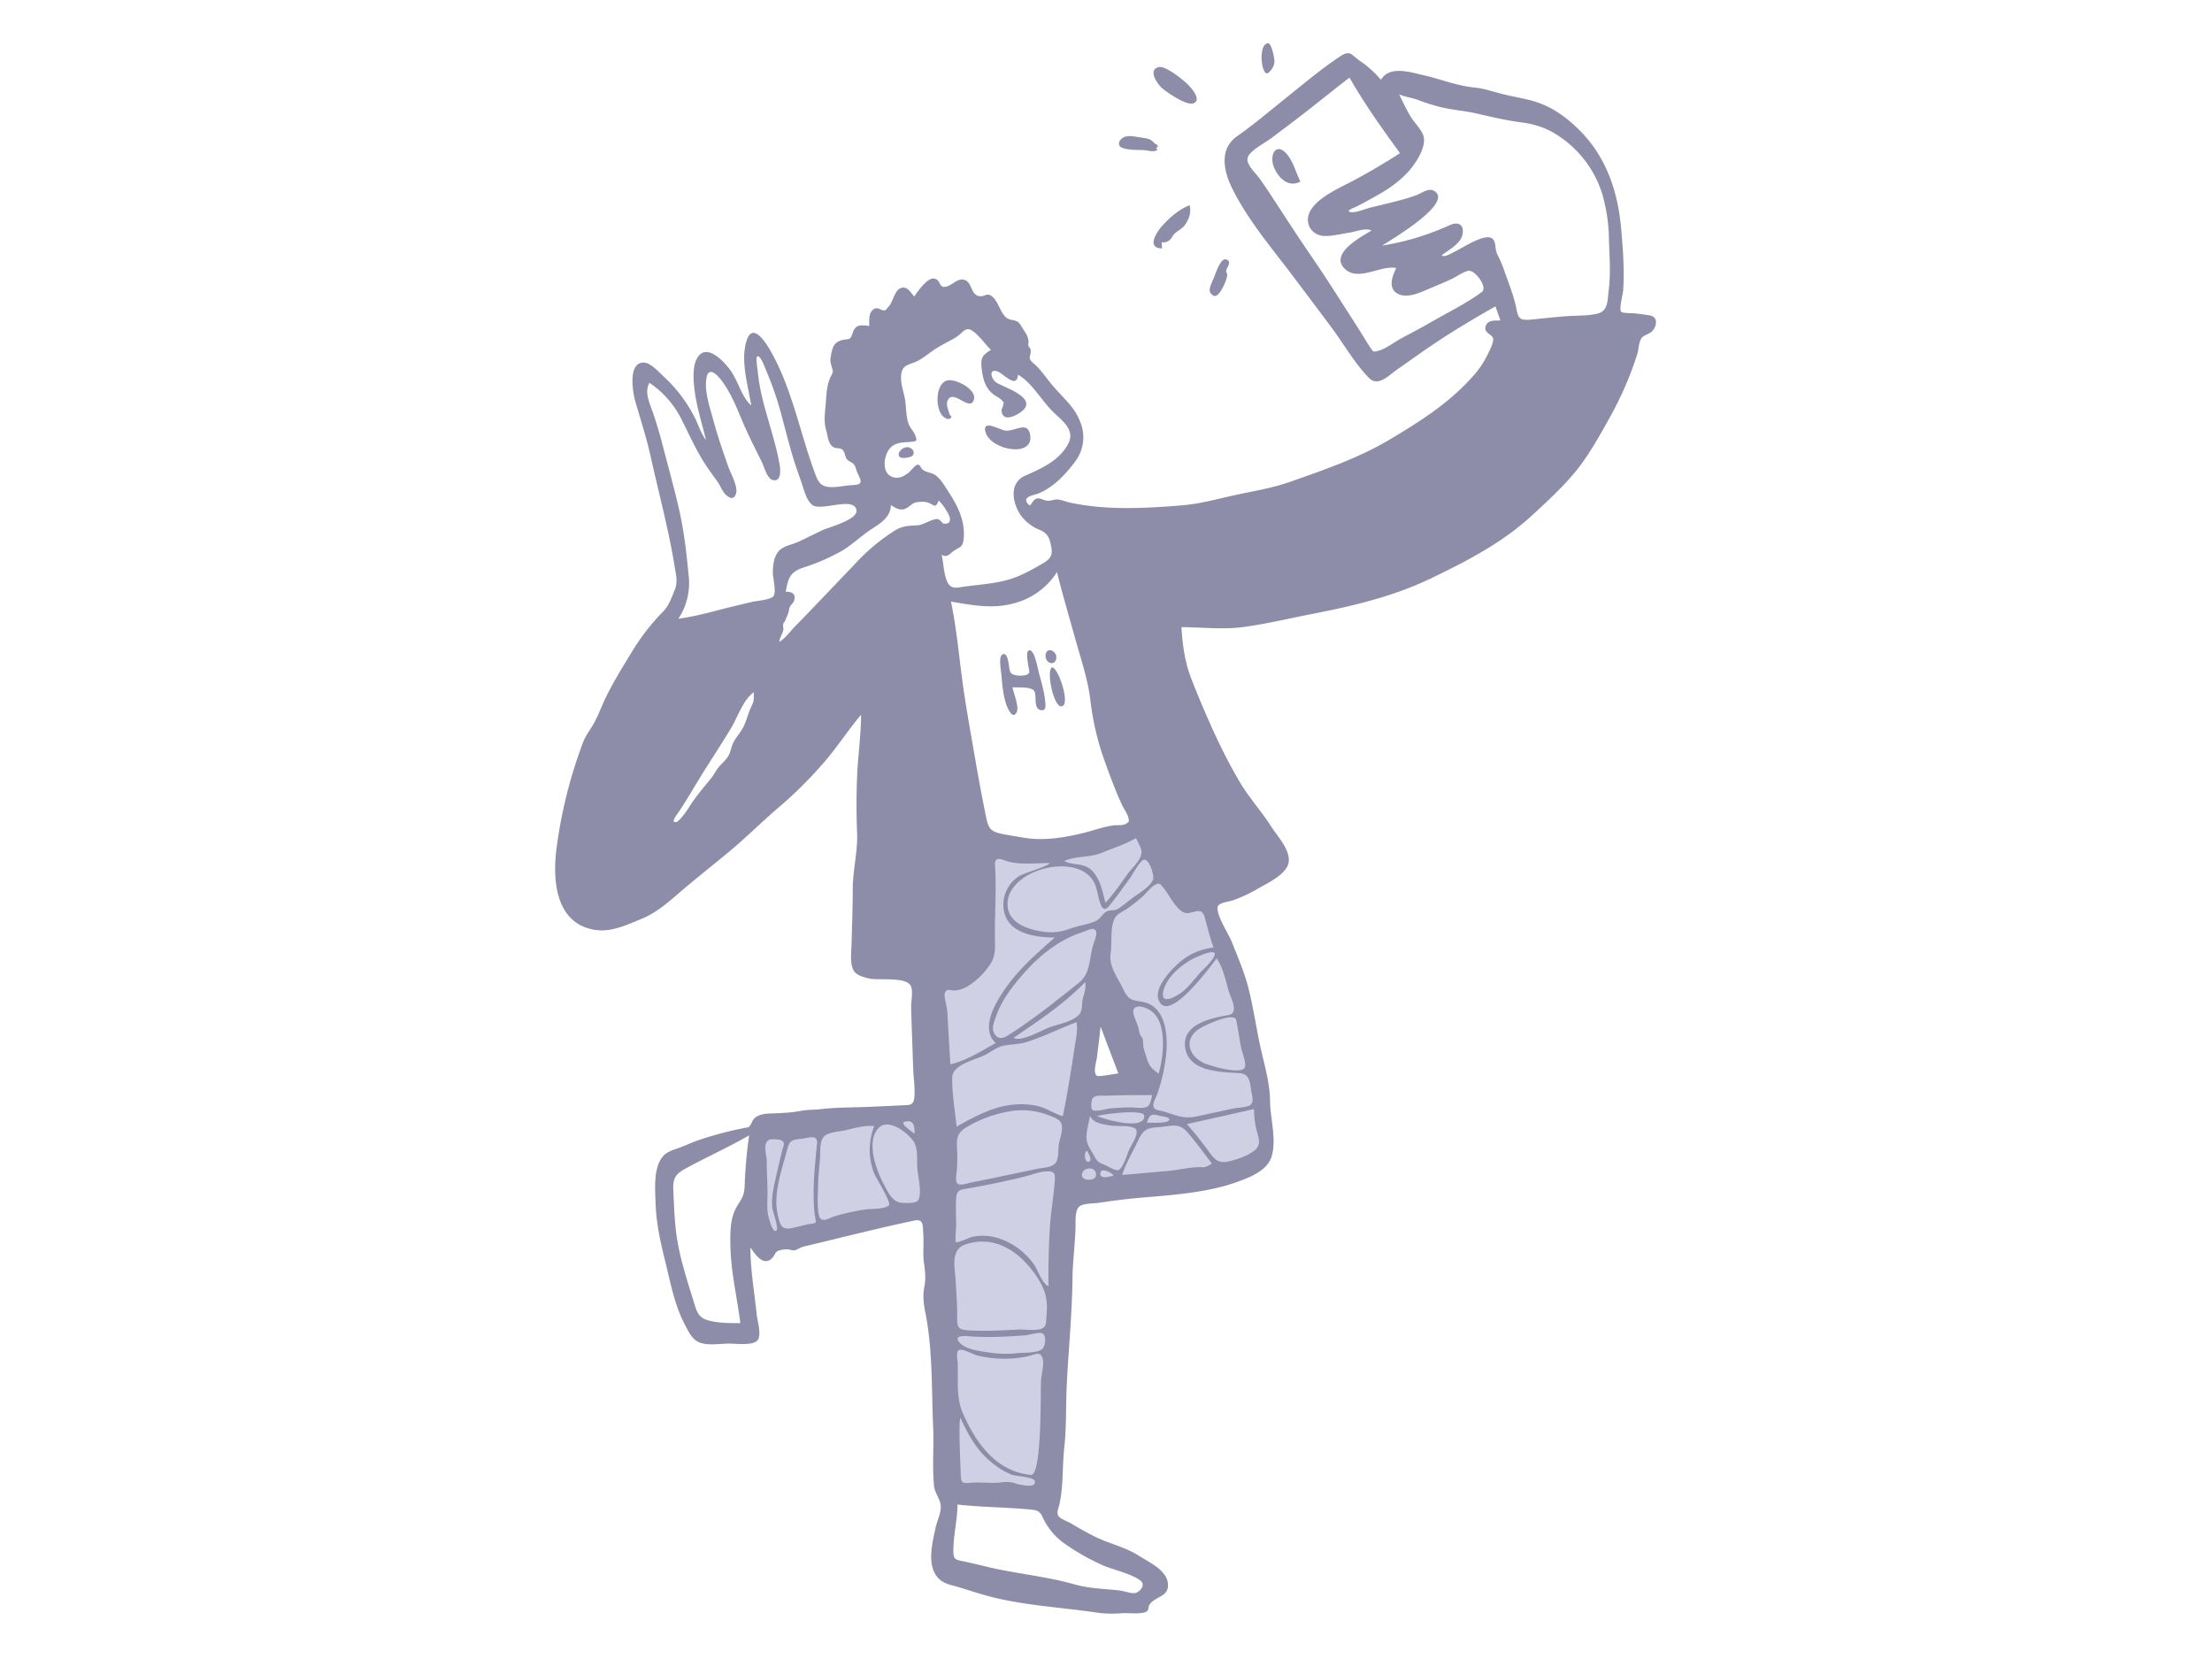 <svg xmlns="http://www.w3.org/2000/svg" fill="none" viewBox="0 0 368 276">
  <defs/>
  <path fill="#D0D0E5" fill-rule="evenodd" d="M190.6 137.29c.8.15 2.13 2.45 2.68 3.1l5.27 6.32c.7.85 1.72 1.73 2.22 2.7.38.76.51 1.8.74 2.6 2.86 9.99 5.66 20.04 7.74 30.23.45 2.2.87 4.4 1.12 6.63.13 1.1.45 2.71-.03 3.78-.54 1.2-2.28 1.7-3.4 2.06-2.2.73-4.5 1.16-6.78 1.54a187 187 0 01-16.58 1.91c-1.69.13-3.43.13-5.11.36-.8.1-.57-.1-.82.43-.35.75-.12 2.32-.16 3.14l-.3 5.77-.8 15.75-.82 15.96-.3 6.05c-.06 1.08.1 2.47-.19 3.52-.22.79.14.55-.83.6-2.24.1-4.56-.16-6.8-.24l-7.63-.28c-.72-.02-1.54.18-1.83-.34-.36-.63-.08-2.37-.1-3.08l-.22-5.92-.58-16.25-.8-22.16-8.48 1.71-12.53 2.52c-1.92.39-4.2 1.27-6.17.99-1.97-.29-2.78-1.13-2.9-3-.11-2-.06-4-.04-6 .05-3.28.14-6.56.26-9.83l16.75-1.5c2.97-.28 5.95-.54 8.92-.81.68-.06 2.34.07 2.64-.44.47-.79-.05-3.39-.07-4.28l-.13-8.46-.49-31.1 4.01.12c5.82.17 11.66.4 17.48.23 2.91-.1 5.68-.88 8.43-1.81 1.47-.5 2.91-1.03 4.35-1.6.46-.17 1.79-1.02 2.28-.92zm-7.89 28.93l-2.97 14.53 10.17-.67-7.2-13.86z" clip-rule="evenodd"/>
  <path fill="#8D8DAA" fill-rule="evenodd" d="M267.62 48.38c-.2 1.62-.06 3.38-1.88 3.8-1.69.4-3.54.3-5.26.43-1.94.15-3.87.37-5.8.56-2.43.24-2.08-.7-2.62-2.77-.48-1.9-1.26-3.8-1.9-5.65-.3-.86-.66-1.65-1.07-2.46-.37-.74-.2-1.73-.6-2.35-1.36-2.1-8 3.65-8.62 2.52 1.12-.88 3.07-1.86 3.41-3.36.41-1.76-.7-2.28-2.11-1.64a43.66 43.66 0 01-11.23 3.4c1.22-.81 12.26-7.24 8.55-9.15-.83-.43-1.95.38-2.7.69-1.2.48-2.44.8-3.69 1.13-1.31.33-2.63.65-3.95.96-.93.21-2.58.97-3.48.79-.92-.2.7-.76.97-.9a85.7 85.7 0 003.43-1.85c2.01-1.12 3.87-2.43 5.4-4.17 1.15-1.32 3.05-4.2 2.25-6.01-.47-1.06-1.49-2.03-2.09-3.03-.7-1.17-1.26-2.41-1.87-3.63 1.02.45 2.16.56 3.2.96 1.03.4 2.09.73 3.17 1.03 2.16.6 4.32.7 6.47 1.19 2.42.55 4.95 1.16 7.42 1.48 2.15.27 4.08.86 5.92 2.03a18.04 18.04 0 017.68 10.08 29.2 29.2 0 011.06 7.68c.1 2.73.3 5.52-.06 8.24zm-21.09.2c-2.62 1.92-5.68 3.41-8.5 5.04-1.61.93-3.26 1.8-4.9 2.67-1.17.62-2.59 1.76-3.87 2.08-.81.2-.75.22-1.26-.52-.5-.71-.93-1.47-1.39-2.2-.84-1.34-1.7-2.68-2.56-4.02-1.91-3-3.83-6-5.84-8.93-2.03-2.95-3.97-5.95-5.93-8.94-.9-1.38-1.81-2.78-2.78-4.13-.74-1.03-2.63-2.6-1.73-3.82.83-1.13 2.73-2.06 3.86-2.92 1.37-1.04 2.76-2.07 4.13-3.12 2.94-2.25 5.81-4.6 8.75-6.86 2.5 4.39 5.44 8.5 8.4 12.57a105.85 105.85 0 01-8.2 4.8c-2.1 1.08-5.29 2.54-6.6 4.6-1.3 2.01-.03 4.34 2.29 4.38 1.38.02 2.76-.35 4.12-.56.97-.15 2.76-.85 3.65-.35-1.6 1-7.35 3.96-4.24 6.55 2.21 1.85 5.97-.85 8.36-.3-.73 1.4-1.49 3.64.54 4.4 1.69.64 3.9-.55 5.41-1.17 1.1-.46 2.2-.92 3.27-1.42.86-.4 1.89-1.19 2.8-1.36 1.07-.2 3.25 2.78 2.22 3.53zM197.74 151.9c1.5-.27 2.27-.9 2.75.93.42 1.63.84 3.2 1.39 4.81a10.4 10.4 0 00-6.13 2.9c-1.22 1.12-3.64 3.8-3.04 5.68 1.46 4.57 8.83-5.68 9.7-6.77 1.08 1.56 1.47 3.61 2 5.4.38 1.28 1.79 3.72-.07 4.03-2.61.44-7.51 1.41-7.2 5.11.36 4.37 5.92 4.34 9.03 4.54 1.76.11 1.77 1.52 2.02 3.1.11.7.46 1.65-.14 2.17-.53.45-2.16.47-2.85.61l-6.04 1.31c-2.29.5-3.5-.2-5.64-.82-.79-.24-1.59-.14-1.64-1.02-.04-.55.5-1.39.67-1.93a29.98 29.98 0 001.47-6.55c.3-3.25-.07-8.12-4.07-8.75-1.9-.3-2.27-.4-3.13-2.19-.92-1.93-2.4-3.72-2.04-5.94.26-1.62-.18-4.67.85-6 .47-.62 1.4-.99 2.03-1.44.81-.58 1.59-1.2 2.34-1.85.63-.54 1.4-1.6 2.12-2 .87-.48.9-.15 1.53.6.93 1.1 2.4 4.38 4.1 4.07zm4.25 7.22c-.53 1.05-1.73 2.03-2.5 2.9-.76.88-1.5 1.82-2.35 2.62-.95.88-4.3 3-3.57.14.58-2.22 2.73-4.03 4.63-5.14.37-.21 4.67-2.3 3.79-.52zm3.67 10.6c.33 1.48.51 3.02.8 4.51.14.77.95 2.62.62 3.36-.56 1.25-5.57-.23-6.6-.66-2.48-1.02-3.62-3.65-1.34-5.52.87-.71 6.19-3.19 6.52-1.7zm3.29 17.87c.28 1.43 1.1 2.74-.26 3.82-1.12.9-2.95 1.5-4.34 1.82-1.88.43-2.48-.63-3.48-1.98a68.4 68.4 0 00-3.4-4.24l11.15-2.5c0 1.04.13 2.07.33 3.08zm-8.91 6.6c-1.94-.1-4.02.49-5.99.64-2.46.19-4.9.47-7.36.63.63-2 1.76-3.8 2.64-5.7.9-1.9 1.51-2.1 3.56-2.25 1.89-.14 3.22-.79 4.62.82 1.45 1.67 2.77 3.48 4.1 5.25-.46.3-1 .64-1.57.61zm-13.86.41c-.47.35-1.95-.64-2.45-.83-.96-.38-1.18-.5-1.68-1.44-.44-.81-1.13-1.73-1.26-2.66-.18-1.22.36-2.82.56-4.04.52 1.27 2.24 1.41 3.4 1.62.88.16 3.48-.1 4.14.53.73.7-.62 2.62-.97 3.34-.41.87-.93 2.9-1.74 3.48zm-.93 1c-.58.1-2.24.67-2.2-.38.03-1.2 2.31.1 2.2.38zm-2.92-.06c-.1 1.01-2.28.93-2.33.04-.09-1.5 2.5-1.66 2.33-.04zm-2.5-27.27c-.55 1.58-3.94 2.15-5.24 2.64-1.19.44-4.74 2.5-5.96 1.75 4.15-2.84 8.4-5.64 11.91-9.28.15.9-.07 1.65-.34 2.5-.24.77-.11 1.69-.36 2.39zm-1.02 5.78c-.6 3.88-1.19 7.81-2 11.65-1.53-.47-2.8-1.42-4.42-1.75-1.47-.3-3-.31-4.49-.1-3.17.48-6 2.05-8.76 3.58-.25-2.66-.78-5.51-.72-8.18.05-2.22 3.85-2.88 5.57-3.8 1.04-.55 1.98-1.33 3.17-1.52 1.22-.2 2.4-.2 3.6-.57 2.86-.88 5.55-2.27 8.34-3.31.23 1.33-.09 2.69-.3 4zm-2.67 16.42c-.12.89.04 2.46-.64 3.13-.63.64-1.98.66-2.82.83l-7.62 1.59c-1.14.24-2.27.47-3.41.69-.55.1-1.91.62-2.37.19-.44-.41-.11-1.73-.09-2.28.05-1.1.11-2.2.04-3.3-.13-2.12-.01-2.92 1.95-4.02a21.27 21.27 0 016.6-2.38c2.38-.44 4.65-.2 6.91.71.63.26 1.58.57 1.87 1.25.4.93-.28 2.66-.42 3.6zm-2.86 34.05c-.93.59-2.96.49-4.03.6-1.73.2-3.47.09-5.19-.18-1.3-.2-3.22-.48-4.21-1.38-1.41-1.3.21-1.35 1.3-1.26 3.12.26 6.3.08 9.43-.15.6-.04 2.24-.58 2.83-.33.75.32.52 2.3-.13 2.7zm-1.78 20.85c-5.83-.57-9.22-5.4-11.34-10.34-1.13-2.66-.72-5.44-.83-8.25-.02-.5-.35-1.78.18-2.16.5-.36 2.5.75 3.04.88 2.78.68 5.85.75 8.63.09 1.2-.29 1.88-.82 2.26.37.31.97-.2 2.74-.25 3.75-.1 1.74.18 15.84-1.69 15.66zm-11.66 0c-.02-.84-.45-9.4-.03-9.43 1.23 2.66 2.5 5.04 4.74 7 1.14 1 2.43 1.9 3.86 2.43.54.2 3.59.35 3.74 1.02.26 1.17-1.82.7-2.44.6-.5-.08-.94-.29-1.43-.38-.92-.16-1.8.06-2.73.08-1.41.03-2.8-.12-4.21 0-1.3.12-1.46-.03-1.5-1.32zm.86-38.37c5-1.62 9.18 1.44 11.81 5.44 1.5 2.29 1.84 3.88 1.58 6.59-.1.97.08 1.62-.8 2.01-.89.4-2.89.1-3.84.15-2.74.13-5.47.3-8.21.14-1.78-.1-2.03-.41-2-2.14.03-2.08-.14-4.15-.26-6.23-.13-2.26-.9-5.11 1.72-5.96zm-1.63-3c0-1.53-.09-3.1 0-4.62.1-1.51.74-1.44 2.17-1.7 3.1-.56 6.18-1.18 9.23-1.94 1.2-.3 2.57-.87 3.83-.88 1.32 0 1.25.67 1.16 1.84-.2 2.59-.67 5.14-.81 7.71-.16 2.78-.24 5.6-.23 8.37 0 .94.23 1.64-.57.76-.8-.88-1.19-2.28-1.9-3.27a11.58 11.58 0 00-6.06-4.34 8.71 8.71 0 00-4.1-.17c-.42.08-2.5 1.07-2.76.88-.17-.14.04-2.58.04-2.64zm18.28 52.97a36.81 36.81 0 006.4 3.56c1.25.56 6.2 1.74 6.35 3 .09.67-.73 1.43-1.27 1.5-.68.1-1.8-.34-2.5-.42-2.52-.3-5.04-.31-7.5-1.01-4.92-1.4-10.02-1.8-14.98-3.03-1.19-.29-2.37-.56-3.56-.82-1.13-.25-1.63-.21-1.67-1.42-.09-2.64.67-5.35.67-8.03 4.02.45 8.06.45 12.09.83 1.72.16 1.68.49 2.44 2a11.02 11.02 0 003.53 3.84zm-19.6-85.99c-.05-.98-.09-1.96-.18-2.94-.05-.66-.65-2.5-.32-3 .4-.6.81-.24 1.53-.26.95-.02 1.74-.4 2.52-.9a11.96 11.96 0 003.54-3.63c.85-1.28.69-3.02.68-4.55-.03-3.95.26-7.8.02-11.77-.11-1.83 1.44-.7 2.7-.47 2.05.38 4.29.12 6.38.12-.08.49-4.35 1.7-5.04 2.15a5.65 5.65 0 00-2.64 5.2c.33 4.31 5.07 5.03 8.55 5.04-2.88 2.54-5.71 4.97-7.97 8.11-1.67 2.32-4.6 6.88-1.88 9.44-2.41 1.37-4.8 2.9-7.53 3.55l-.36-6.09zm-1.09-78.7c.98.63 1.4-.26 2.14-.72 1.05-.65 1.4-.58 1.53-2.04.25-2.69-.88-5.13-2.3-7.33-.65-1-1.3-2.2-2.2-2.98-.84-.71-1.68-.47-2.45-1.2-.3-.3-.24-.7-.74-.7-.33.01-1.13 1.03-1.4 1.26-.86.71-1.92 1.25-3.04.66-1.64-.85-1.11-3.95.16-4.95.98-.78 2.14-.66 3.26-.78.83-.1 1-.06.66-1.02-.24-.67-.8-1.2-1.07-1.85-.53-1.26-.41-2.8-.64-4.12-.2-1.2-.69-2.5-.67-3.7.03-1.55.53-1.95 1.87-2.39 1.3-.42 2.37-1.34 3.48-2.12 1.25-.88 2.62-1.46 3.9-2.26.87-.55 1.44-1.65 2.4-1.14 1.14.61 2.34 2.39 3.31 3.3-1.42.9-1.75 1.29-1.55 3.05.18 1.62.5 3.06 1.74 4.18.48.44 1.36.78 1.73 1.28.43.58.15.07.1.73-.03.35-.31.58-.25.99.27 1.82 2.36.74 3.22.11 3.07-2.25-2.67-4.04-4.03-4.86-.94-.57-1.4-2.38.09-1.9.99.32 3.23 3.03 3.46.56 2.45 1.43 3.97 4.46 6.03 6.38 1.49 1.39 3.49 2.92 2.3 5.13-1.5 2.82-4.48 4.1-7.2 5.31-2.64 1.18-2.1 4.52-.68 6.56a7.1 7.1 0 003.17 2.44c1.31.59 1.59 1.28 1.87 2.64.32 1.5-.02 2.11-1.32 2.9-1.28.75-2.61 1.5-3.97 2.09-2.94 1.28-6 1.37-9.13 1.8-1.1.16-2.15.48-2.75-.6-.67-1.23-.72-3.34-1.03-4.7zm-.47-5.85c-.74-.4-2.52.9-3.45.95-1.5.1-2.5.06-3.83.86a32.3 32.3 0 00-6.66 5.57l-6.83 7.14a278.06 278.06 0 01-3.11 3.22c-.83.84-1.64 2.02-2.66 2.61.05-.7.49-1.21.64-1.87.1-.38-.06-.71 0-1.08.01-.12.34-.53.38-.67l.45-1.1c.14-.34.12-.7.27-1.07.15-.37.56-.62.7-1 .42-1.07-.27-1.58-1.38-1.55.43-2.17.62-3.23 2.9-4a34.77 34.77 0 006.26-2.69c1.77-1 3.24-2.47 4.94-3.6 1.52-1.01 3.41-2.07 3.4-4.14.86.58 1.67 1.07 2.65.5.83-.5.94-.9 1.9-.99.8-.07 1.28-.1 1.98.25.82.4.94.7 1.42-.5.54.45 1.92 2.37 1.88 3.13-.03.41-.1.6-.6.71-.74.16-.71-.4-1.25-.68zm-3.44 113.25c-.36.55-1.87.45-2.45.44-1.78-.02-2.4-1.51-3.19-2.95-1.23-2.28-3.07-7-1.05-9.4 1.6-1.88 4.7.5 5.79 1.92.94 1.23.66 3.07.75 4.55.07 1.24.86 4.36.15 5.44zm-4.86.83c-.71.71-3.02.56-3.96.71-1.69.27-3.36.6-4.99 1.1-1.22.37-2.42 1.36-2.74-.33-.27-1.42-.13-3.13-.1-4.57.02-1.55.18-3.08.32-4.62.09-1.05-.14-2.97.71-3.77.74-.7 2.52-.76 3.48-.99 1.56-.37 3.2-.86 4.83-.7a10.8 10.8 0 00-.02 7.85c.3.74 2.9 4.88 2.47 5.32zm-11.96-10.27c-.4 3.88-.8 7.78-.42 11.67.02.24.3 1.3.18 1.47-.12.17-1.11.26-1.34.31-.89.22-1.78.44-2.67.63-1.75.36-1.98-.74-2.32-2.36-.73-3.46.69-7.22 1.55-10.55.42-1.62.73-1.8 2.33-1.94 1.1-.1 2.85-.88 2.69.77zm-6.74 14.47c-.67.6-1.34-2.26-1.4-2.55-.23-1.16-.1-2.34-.1-3.51 0-1.84-.13-3.67-.13-5.5 0-.99-.75-3 .42-3.53.35-.16 1.71-.1 2.02.11.65.42.4.7.2 1.42-.43 1.64-.8 3.3-1.17 4.94-.36 1.63-.72 3.19-.55 4.86.06.55 1.13 3.37.7 3.76zm21.27-18.07c1.62-.46 1.7.79 1.7 1.98-.24-.19-2.55-1.74-1.7-1.98zm-21.75-87.5c-.4.65-2.92.83-3.64 1l-4.26 1.03c-2.65.67-5.23 1.41-7.95 1.76a10.77 10.77 0 001.68-7.43c-.35-3.77-.8-7.5-1.66-11.18-.86-3.63-1.85-7.24-2.8-10.85a61.27 61.27 0 00-1.6-5.23c-.5-1.39-1.27-3.13-.43-4.55a15.88 15.88 0 015.1 5.64c1.32 2.56 2.46 5.18 3.99 7.62.7 1.12 1.5 2.14 2.25 3.22.45.64.77 1.57 1.33 2.11.66.63 1.35.92 1.72-.13.4-1.14-.87-3.38-1.25-4.44-.9-2.57-1.8-5.13-2.5-7.76-.57-2.13-1.51-4.7-1.18-6.95.33-2.23 1.84-.64 2.6.4 1.58 2.13 2.52 4.61 3.55 7.03.95 2.22 2.06 4.34 3.11 6.5.37.76.85 2.71 1.81 2.94 1.4.32 1.28-1.64 1.14-2.44-.88-5.27-3.19-10.33-3.66-15.7-.03-.25-.36-2.25-.1-2.42.53-.32 1.23 1.7 1.45 2.2a53.68 53.68 0 012.72 8.02c.64 2.32 1.21 4.66 1.92 6.95.4 1.26.84 2.5 1.28 3.75.4 1.12.8 3.05 1.85 3.8 1.48 1.05 6.76-1.46 7.3.78.38 1.6-4.52 2.88-5.57 3.36-1.37.64-2.72 1.33-4.1 1.97-1.04.48-2.53.68-3.29 1.59-.8.96-.92 2.3-.95 3.5-.01.9.61 3.13.14 3.9zm-3.34 17.38c-.07.5-.47 1.16-.65 1.64-.36.97-.67 2.13-1.18 3.03-.44.78-1.08 1.48-1.5 2.27-.4.76-.45 1.62-.92 2.38-.53.85-1.42 1.47-1.95 2.33-.26.42-.53.9-.9 1.35-1.3 1.6-2.6 3.1-3.65 4.8-.27.43-1.59 2.34-2.1 2.44-1.1.22.17-1.34.39-1.66 1.54-2.32 2.92-4.77 4.41-7.13 1.45-2.28 2.93-4.55 4.32-6.87 1.14-1.89 1.93-4.6 3.77-5.94.01.46 0 .9-.04 1.36zm50.48-21.35c.9 3.7 1.97 7.27 2.99 10.94.94 3.4 2.2 7.04 2.58 10.54a45.2 45.2 0 002.47 10.28c.55 1.53 1.12 3.06 1.72 4.56.33.83.7 1.64 1.07 2.45.29.63 1.05 1.65 1.08 2.31.03.53.21.32-.31.72-.55.42-1.5.27-2.13.34-1.65.2-3.27.81-4.88 1.22-3.11.78-6.82 1.4-10 .85-1.35-.23-2.74-.42-4.07-.72-1.63-.37-1.97-1.04-2.3-2.65-.73-3.5-1.36-7-1.97-10.53-.72-4.2-1.5-8.39-2.05-12.61-.56-4.28-.96-8.56-1.84-12.78 3.54.59 6.88 1.26 10.43.29a12.08 12.08 0 007.21-5.21zm13.87 45.77c.79 1.63-1.12 3.1-2.04 4.35-1.22 1.66-2.36 3.4-3.78 4.9-.43-1.71-.8-3.63-1.94-5.03-1.45-1.78-3.14-1.05-4.92-1.9 1.87-.9 4.25-.56 6.22-1.37 1.95-.8 3.92-1.42 5.74-2.46l.72 1.5zm-6.91 38.09c-1.2.06-.4-2.45-.32-3.08.21-1.71.43-3.43.61-5.15l2.95 7.78c-1.08.15-2.15.38-3.24.44zm-1.94 12.42c.16.36.92 1.56.32 1.79-.82.3-.92-1.7-.32-1.79zm-1.42-27.92c-3.8 3.03-7.57 6.06-11.67 8.67-.9.58-1.8.81-2.4-.32-.47-.89.02-1.9.32-2.77.77-2.22 2.1-4.15 3.58-5.96 2.96-3.62 6.48-6.7 10.97-8.13.73-.24 1.87-.94 2.12.03.15.57-.49 2-.62 2.54-.53 2.21-.42 4.43-2.3 5.94zm10.92 22.1c.09 2.57-6.95.5-7.83.03.93-.3 7.8-1.2 7.83-.03zm2.61.01c.42.11 2.02.25 1.43.8-.54.5-2.97.3-3.61.35.43-1.41.76-1.53 2.18-1.15zm-1.3-3.45c-.16.58-.22 1.45-.73 1.84-.64.5-2 .2-2.72.2-1.23 0-2.46.07-3.68.19-.47.05-2.37.62-2.8.23-.33-.29-.2-1.63.03-1.93.48-.62 1.59-.4 2.28-.43 2.55-.1 5.07-.1 7.62-.1zm-1.63-9.5c-.36-.54-.43-.53-.58-1.34-.16-.86-.58-1.6-.82-2.43-.54-1.84 1.18-1.67 2.44-1 3.28 1.74 2.48 7.84 1.67 10.7-1.17-.87-1.6-1.27-2.01-2.66l-.49-1.58c-.12-.39-.03-1.43-.21-1.7zm.28-29.67c.91-.11 1.75 2.72 1.49 3.34-.53 1.25-2.58 2.38-3.62 3.18-.69.53-1.38 1.14-2.12 1.6-.69.44-1.08.2-1.72.4-.93.3-1.15 1.28-2.1 1.7-1.33.6-2.94.76-4.33 1.3a8.92 8.92 0 01-5 .35c-2.55-.44-5.53-1.7-5.3-4.8.4-5.45 11.24-8.25 14.19-3.62.77 1.2.76 2.6 1.26 3.9.54 1.4 1.06.85 1.88-.18 1.06-1.35 2.05-2.77 3.07-4.15.33-.45 1.64-2.94 2.3-3.02zm-66.4 53.12c-.05.93 0 1.87-.32 2.75-.33.9-.99 1.62-1.36 2.49-.78 1.75-.77 3.88-.74 5.77.07 4.38 1.11 8.64 1.66 12.97-1.83 0-3.72.02-5.49-.5-1.58-.47-1.83-1.63-2.28-3.09-1.26-4.09-2.61-8.16-3.02-12.45-.2-2.04-.27-4.1-.37-6.15-.08-1.8.33-2.58 1.95-3.47 3.53-1.94 7.18-3.55 10.67-5.58-.35 2.4-.57 4.83-.7 7.26zM274.5 52.49c-.86-.16-1.72-.26-2.59-.36-.45-.05-1.86.02-2.2-.27-.4-.35.3-3 .33-3.58.22-3.42-.03-6.95-.35-10.36-.56-6.17-2.5-11.89-6.99-16.33-2.22-2.21-4.73-3.97-7.77-4.82-1.78-.49-3.6-.75-5.38-1.23-1.44-.39-2.78-.83-4.27-.98-2.97-.3-5.68-1.43-8.58-2.08-2.13-.48-5.57-1.61-6.95.8a17.69 17.69 0 00-3.56-3.19c-1.31-.91-1.53-1.82-3.14-.77-3.13 2.05-6.06 4.54-8.98 6.87-2.73 2.18-5.37 4.45-8.23 6.45-2.92 2.04-2.36 5.5-1 8.38 2.6 5.4 6.57 10.02 10.06 14.65 2.18 2.9 4.37 5.8 6.54 8.71 2.08 2.78 3.88 6 6.3 8.49 1.54 1.57 3.37-.48 4.75-1.44 1.72-1.18 3.4-2.4 5.12-3.58 3.57-2.45 7.4-4.75 11.18-6.88l.82 2.33c-.83.07-1.95-.12-2.37.77-.6 1.28.88 1.44 1.14 2.17.23.65-.72 2.38-1 2.96a15.24 15.24 0 01-2.49 3.56c-3.84 4.31-8.71 7.4-13.65 10.34-5.28 3.14-10.94 5.06-16.73 7.1-2.94 1.02-5.99 1.5-9.02 2.16-2.93.64-5.85 1.47-8.84 1.71-6.11.5-12.6.86-18.64-.46-.66-.14-1.36-.45-2.03-.51-.54-.05-.94.17-1.45.2-1.1.07-1.72-.91-2.59 0-.43.45-.44 1.21-1.05.37-.77-1.08 1.2-1.3 1.93-1.6 2.46-1.03 4.43-3.12 6-5.22a6.68 6.68 0 00.83-6.81c-.95-2.47-3.11-4.14-4.73-6.14-.79-.96-1.5-1.99-2.37-2.9-.46-.47-1.2-.94-1.23-1.42-.03-.57.3-.85.1-1.54-.05-.18-.27-.28-.32-.48-.08-.3.04-.58 0-.88-.09-.7-.36-1.14-.75-1.72-.25-.36-.6-1.07-.93-1.34-.59-.47-1.38-.28-1.98-.76-.94-.75-1.27-2.34-2.1-3.26-1.17-1.29-1.42.01-2.66-.4-1.06-.35-1.04-1.94-1.9-2.48-1.2-.76-2.22.64-3.3.95-1.4.4-.86-1.18-2.12-1.33-1.13-.13-2.7 2.17-3.27 2.99-.58-.67-1.2-1.82-2.24-1.4-1.1.42-1.29 2.43-2.08 3.14-.28.25-.22.43-.56.55-.44.15-1.03-.5-1.6-.3-1.15.4-1 1.93-1 2.92-1.37-.2-2.31-.3-2.76 1.16-.45 1.43-.62.8-2.05 1.27-1.23.4-1.4 1.57-1.6 2.71-.13.71-.01 1 .18 1.65.24.82.24.8-.15 1.59-.69 1.36-.73 2.86-.84 4.36-.12 1.6-.4 3.05.06 4.61.28.97.3 2.28 1.25 2.82.37.22 1 .1 1.33.31.6.4.42 1.03.83 1.62.3.44.8.49 1.13.85.37.39.4.86.6 1.34.63 1.42 1.22 2.1-.82 2.18-1.25.05-2.6.43-3.84.31-1.48-.13-1.85-.96-2.32-2.21-2.37-6.34-3.64-13.2-6.76-19.22-.68-1.33-3.5-6.73-4.68-2.8-1 3.33.3 7.38.81 10.68-1.58-1.42-2.16-3.99-3.37-5.73-.88-1.29-3.66-4.44-5.29-2.63-1.28 1.42-.96 4.45-.72 6.15.37 2.7 1.23 5.3 1.85 7.94-.78-1.01-1.16-2.25-1.7-3.39a23.71 23.71 0 00-5.27-7.1c-.77-.72-2.16-2.3-3.26-2.38-2.84-.22-1.95 5-1.52 6.48.9 3.09 1.87 6.09 2.57 9.23 1.36 6.15 3 12.16 4 18.39.23 1.38.5 2.48-.05 3.8-.48 1.18-.98 2.58-1.87 3.48a36.29 36.29 0 00-5.18 6.66c-1.61 2.63-3.27 5.29-4.58 8.07-.6 1.29-1.1 2.68-1.8 3.91-.62 1.12-1.38 2-1.82 3.23a78.7 78.7 0 00-4.43 17.93c-.59 5.12-.04 11.94 6.15 13.14 2.84.55 5.4-.71 7.96-1.75 2.65-1.08 4.56-2.83 6.73-4.69 2.68-2.3 5.47-4.47 8.19-6.74 2.71-2.28 5.22-4.8 7.93-7.1a70.28 70.28 0 007.38-7.3c2.3-2.62 4.15-5.51 6.37-8.16 0 3.43-.52 6.83-.66 10.25a114.7 114.7 0 000 9.42c.12 3.14-.71 6.13-.72 9.26 0 3.06-.12 6.1-.2 9.14-.02 1.37-.29 2.9.22 4.23.38.98 1.58 1.3 2.6 1.56 1.6.41 6.35-.38 7.06 1.31.38.92 0 2.6.03 3.62.05 1.68.1 3.36.17 5.04.06 1.74.11 3.47.18 5.2.05 1.53.35 3.24.17 4.75-.16 1.3-.92 1.13-2.12 1.2-1.8.1-3.61.17-5.42.25-2.66.12-5.43.07-7.97.38-1.07.13-2.24.07-3.37.29-1.41.27-2.72.34-4.15.4-1.16.06-2.64-.02-3.55.83-.32.3-.39.66-.61.99-.42.61-.19.45-.88.59a58.9 58.9 0 00-7.85 2.07c-1.3.46-2.53 1.07-3.85 1.5-1.15.38-2 .84-2.57 1.98-1.02 2.03-.76 4.96-.69 7.14.12 3.4.88 6.65 1.7 9.95.84 3.43 1.5 6.94 3.16 10.1.54 1.03 1.13 2.35 2.24 2.89 1.43.7 3.63.27 5.2.28 1.04 0 3.85.36 4.63-.52.76-.85 0-3.25-.11-4.31-.38-3.7-1.05-7.44-1.04-11.17.85 1.27 2.34 3.45 3.82 1.51.37-.47.22-.7.87-.97a4.28 4.28 0 011.5-.22c.54.03.74.25 1.22.14.44-.1.92-.48 1.42-.6 6.14-1.45 12.25-3.03 18.42-4.33 1.63-.34 1.4.9 1.5 2.32.12 1.56-.1 3.13.11 4.68.19 1.34.34 2.65.07 4-.31 1.59-.11 2.92.2 4.5 1.2 6.07.99 12.67 1.26 18.85.14 3.22-.16 6.5.14 9.7.11 1.21.79 1.88 1.06 2.98.32 1.26-.54 2.87-.8 4.1-.52 2.45-1.44 5.97.24 8.1.9 1.16 2.1 1.32 3.44 1.71 1.61.47 3.2 1.02 4.81 1.46 5.91 1.62 12.3 1.93 18.35 2.82 1.49.22 2.86.2 4.35.1.92-.07 3.19.24 3.95-.31.41-.3.2-.67.41-1.03.3-.5.66-.72 1.16-1.04.84-.52 1.8-.83 1.94-1.92.34-2.66-2.99-4.08-4.77-5.23-2.27-1.47-5.02-2.04-7.44-3.24a64.86 64.86 0 01-3.9-2.17c-.56-.33-1.69-.7-2.07-1.21-.4-.52-.01-1.27.15-2.02.68-3.1.45-6.27.8-9.4.35-3.13.26-6.28.37-9.43.12-3.25.39-6.48.6-9.72.18-3 .37-6.03.4-9.03.03-2.78.41-5.5.5-8.3.03-.94-.14-2.66.5-3.47.55-.7 2.38-.61 3.23-.74 2.3-.33 4.49-.62 6.76-.83 5.41-.47 11.43-.83 16.55-2.71 2.1-.78 4.91-1.84 5.61-4.27.8-2.78-.24-6.2-.28-9.05-.03-3.04-.92-6-1.58-8.95-.7-3.17-1.16-6.4-1.93-9.56-.7-2.9-1.84-5.46-2.93-8.22-.44-1.11-2.94-4.96-2.16-5.9.42-.52 1.92-.65 2.53-.88 1.32-.5 2.64-1.08 3.85-1.8 1.62-.95 5.17-2.53 5.33-4.66.16-2.03-1.84-4.09-2.86-5.69-1.63-2.57-3.7-4.82-5.26-7.44-3.14-5.3-5.65-11.11-7.94-16.83-1.2-2.98-1.6-5.8-1.8-9 3.5.02 7.04.45 10.5-.04 3.78-.53 7.55-1.43 11.3-2.16 6.8-1.34 13.34-2.86 19.65-5.88 5.9-2.83 11.9-5.93 16.78-10.42 2.53-2.32 5.11-4.69 7.3-7.34 2.24-2.73 3.93-5.83 5.66-8.9a57.92 57.92 0 004.63-10.63c.24-.74.24-1.69.55-2.39.35-.79.99-.81 1.65-1.23.93-.59 1.55-2.55-.07-2.85zM193.3 14.65c.8.68 4.24 3.1 5.35 2.5 1.37-.72-.8-2.9-1.39-3.43-.74-.69-3.4-2.76-4.4-2.57-2.04.39-.27 2.88.44 3.5z" clip-rule="evenodd"/>
  <path fill="#8D8DAA" fill-rule="evenodd" d="M195 39.41c.45-.89 1.65-1.21 2.2-2.07.67-1.03.98-1.93.73-3.2-1.7.57-3.65 2.31-4.79 3.67-.95 1.14-2.3 3.51.18 3.52l-.06-1.02c.75.11 1.4-.23 1.74-.9zM186.87 24.66c1.1.32 2.01.27 3.14.3.81.01 1.93.46 2.59-.04-.59-.34.15-.36 0-.7-.12-.27-.35-.18-.54-.4-.67-.8-1.25-.79-2.31-.95-.83-.13-2.04-.43-2.84-.02-.83.43-1.15 1.49-.04 1.8zM202.53 49.08c.71-.6 1.49-2.32 1.63-3.21.06-.35-.2-.62-.16-.88.05-.49 1.06-1.43 0-1.83-.92-.36-1.78 2.38-2.02 2.97-.24.61-.9 1.8-.7 2.4.18.48.77.96 1.25.55zM211.04 12.1c.64-.6 1.05-1.28.98-2.1-.05-.65-.53-2.88-1.08-2.81-1.8.22-1 5.92.1 4.9zM172.81 111.84c-.15-.55-.69-3.88-1.63-3.66-.7.18.03 3.11.06 3.5.07.8-1.48.78-2.2.67-1.15-.17-1.05-.84-1.22-1.88-.07-.4-.32-2.17-1.14-1.52-.55.44-.16 2.63-.1 3.13.15 1.73.34 4.69 1.37 6.26.4.63.78.93 1.2.13.44-.81-.54-3.3-.72-4.13.82.08 3.16-.18 3.66.66.44.78-.27 2.98 1.16 3.16.86.1.7-.88.62-1.64-.17-1.6-.64-3.14-1.06-4.68zM175 111.06c-.95.43.24 6.65 1.62 6.45 1.61-.23-.72-6.85-1.63-6.45zM173.94 109c-.11 1.4 1.7 1.93 1.8.4.06-1.17-1.68-1.87-1.8-.4zM163.95 71.87c.83 3.1 8.4 4.42 7.38.24-.51-2.09-2.64-.23-4.13-.48-.96-.15-3.83-1.94-3.25.24zM162.05 66.35c.36-1.66-3.27-3.49-4.58-3.03-1.92.67-1.92 4.94-.45 6.07.2.15.79.5 1.08.22.46-.45-.04-.32-.15-.77-.17-.72-.73-1.63-.17-2.44 1.04-1.53 3.76 2.32 4.27-.05zM151 74.4c-1.3-.08-2.38 1.95-.45 1.78.36-.04 1.16-.13 1.37-.51.35-.65-.34-1.25-.92-1.28zM214.4 26.04c-.45-.65-1.39-1.69-2.2-1.04-.71.58-.59 2-.31 2.7.74 1.9 2.48 3.6 4.45 2.5-.68-1.37-1.07-2.9-1.94-4.16z" clip-rule="evenodd"/>
</svg>